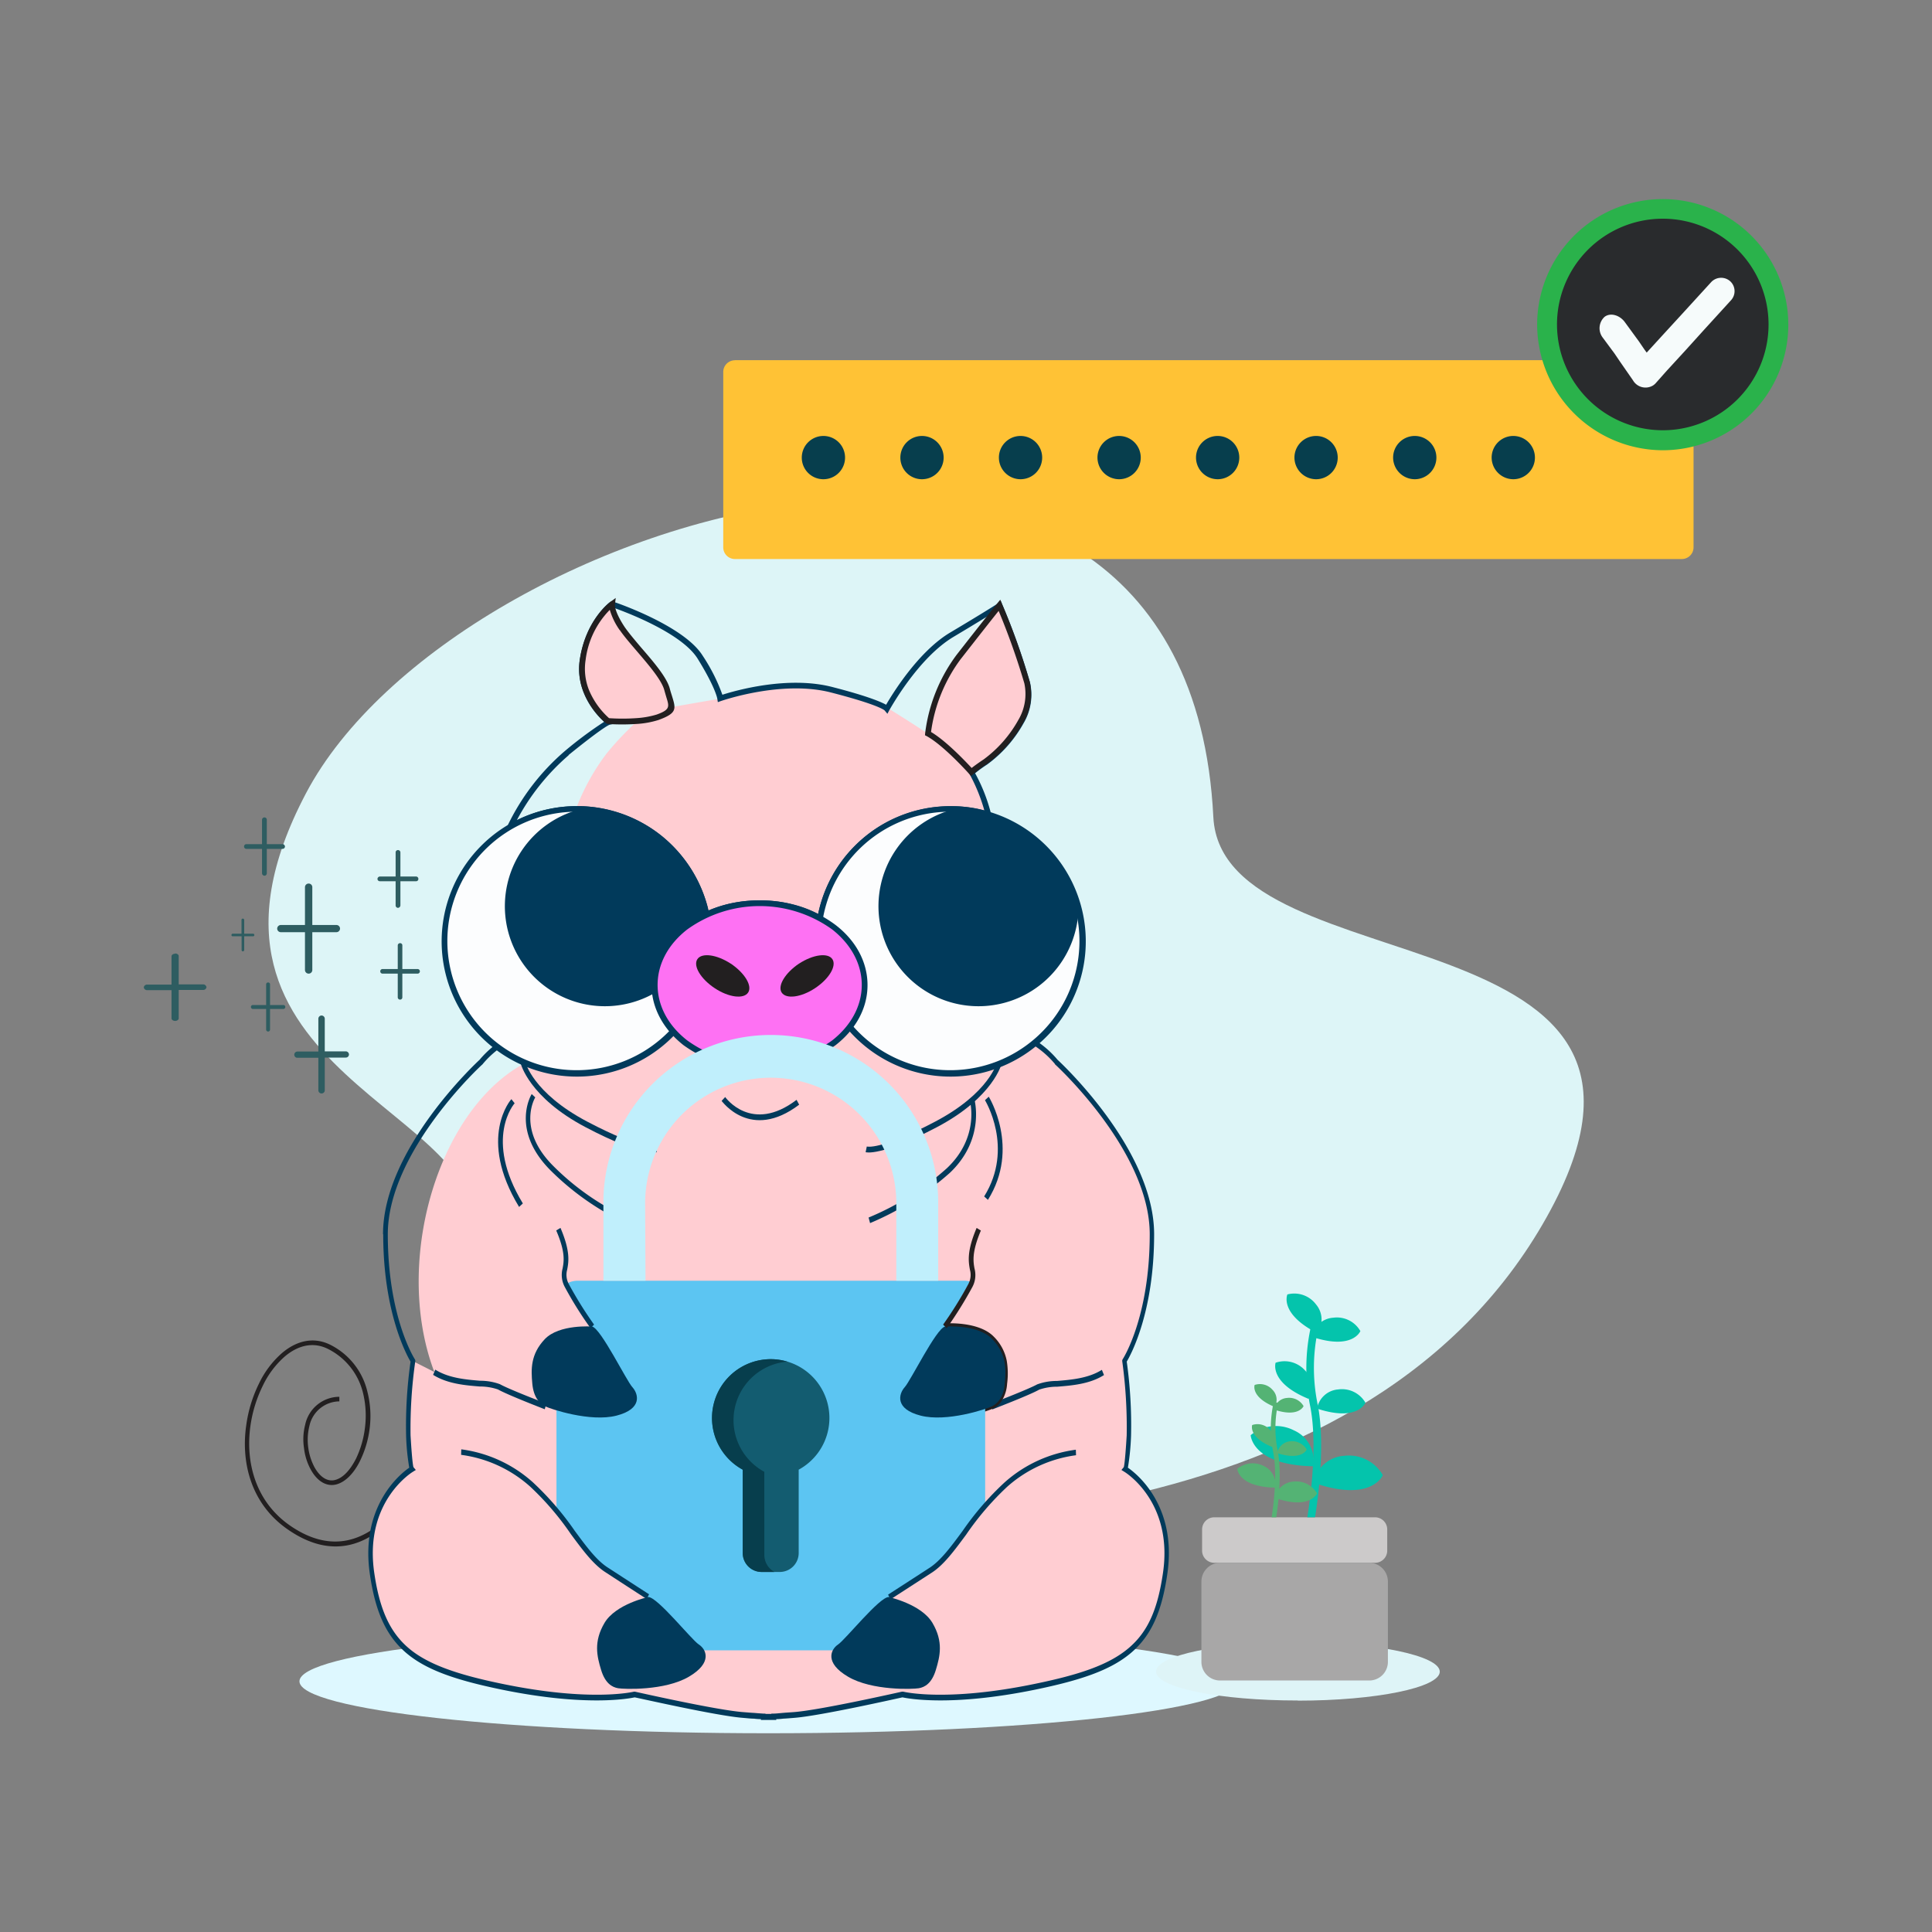 <svg id="Layer_1" data-name="Layer 1" xmlns="http://www.w3.org/2000/svg" viewBox="0 0 400 400"><rect x="0" y="0" width="400" height="400" fill="#808080" stroke="none"/><defs><style>.cls-1{fill:#ddf5f7;}.cls-1,.cls-10,.cls-11,.cls-12,.cls-13,.cls-14,.cls-15,.cls-16,.cls-17,.cls-18,.cls-19,.cls-2,.cls-20,.cls-21,.cls-22,.cls-23,.cls-3,.cls-5,.cls-7,.cls-8,.cls-9{fill-rule:evenodd;}.cls-2{fill:#def8ff;}.cls-3{fill:#ffc235;}.cls-10,.cls-4{fill:#221f20;}.cls-5{fill:#ffcdd2;}.cls-6,.cls-8{fill:#013a5b;}.cls-7{fill:#fcfdfe;}.cls-9{fill:#fe71f3;}.cls-11{fill:#2e5d61;}.cls-12{fill:#5cc5f2;}.cls-13{fill:#135c70;}.cls-14{fill:#c0effc;}.cls-15{fill:#073e4d;}.cls-16{fill:#2ab24b;}.cls-17{fill:#292b2d;}.cls-18{fill:#f6fbfb;}.cls-19{fill:#def4f7;}.cls-20{fill:#cccaca;}.cls-21{fill:#a8a7a7;}.cls-22{fill:#04c4ac;}.cls-23{fill:#54b374;}</style></defs><path class="cls-1" d="M63.34,164.26C32.39,223,104.72,229.67,97.4,256.62s-18.81,55.59,32.74,58.74,150.66,4.47,189.24-61.89-66.37-48.4-68.17-84.3c-5.42-108.53-157-63.55-187.87-4.91Z"/><path class="cls-2" d="M159.06,358.85c53.45,0,97.07-4.82,97.07-10.75s-43.62-10.78-97.07-10.78S62,342.17,62,348.1s43.59,10.75,97.08,10.75Z"/><path class="cls-3" d="M152.14,74.57H348.22A2.42,2.42,0,0,1,350.63,77v36.3a2.42,2.42,0,0,1-2.41,2.44H152.14a2.42,2.42,0,0,1-2.4-2.44V77a2.42,2.42,0,0,1,2.4-2.41Z"/><path class="cls-4" d="M88.62,302.89c0,.06-10.5,26.6-29,13.79-7.7-5.29-9.8-14-8.61-21.79a28,28,0,0,1,2.61-8.44,19.64,19.64,0,0,1,4.71-6.27c3-2.58,6.61-3.53,10.17-1.7a14.61,14.61,0,0,1,7.59,9.76,20.43,20.43,0,0,1,.44,7.53,21.17,21.17,0,0,1-2,6.71c-1.25,2.54-3,4.34-4.88,4.85-2.2.57-4.1-.85-5.32-3.09a12.12,12.12,0,0,1-1.39-4.44,12,12,0,0,1,.24-4.81,7.27,7.27,0,0,1,7.08-5.8l0,.95a6.41,6.41,0,0,0-6.2,5.09,11.77,11.77,0,0,0-.24,4.47,11.94,11.94,0,0,0,1.29,4.07c1.05,1.9,2.58,3.08,4.27,2.64s3.12-2.07,4.31-4.37a20.37,20.37,0,0,0,1.86-6.37,19.82,19.82,0,0,0-.37-7.19A13.84,13.84,0,0,0,68,279.33c-3.16-1.63-6.38-.78-9.12,1.59a18.79,18.79,0,0,0-4.48,6A27.49,27.49,0,0,0,51.88,295c-1.12,7.49.88,15.83,8.21,20.88C77.68,328,87.71,302.62,87.74,302.51Z"/><path class="cls-5" d="M85.47,281.87a91.68,91.68,0,0,0-.91,15.36c.37,6.5.74,6.94.74,6.94S74.83,310.45,77,325.7s8.44,19.72,27,23.55,27.39,1.56,27.39,1.56,16.71,3.8,22.4,4.27l4.24.31v.13l1.08-.06c.92.06,1.12.06,1.12.06l0-.13,4.23-.31c5.7-.47,22.41-4.27,22.41-4.27s8.81,2.24,27.38-1.56,24.78-8.3,27-23.55S233,304.17,233,304.17s.37-.44.74-6.94a96,96,0,0,0-.91-15.46s5.69-8.75,5.69-26.23-19.83-35.66-19.83-35.66c-15.08-18.17-59.52-2.92-59.52-2.92s-16.3-5.59-32.5-6c-.07.07-2.34,3.93-13.42,7.25-21.08,6.34-32.61,41.42-23.32,65.86-1.36-.71-2.85-1.46-4.41-2.24Z"/><path class="cls-6" d="M99.91,220.35c-.07,0-19.62,18-19.62,35.19s5.55,25.82,5.59,25.86l.1.2,0,.24A98.65,98.65,0,0,0,85,297.19c.37,6.27.61,6.58.61,6.58l.48.57-.61.38s-10.14,6.06-8,20.88c1.08,7.45,3.15,12.26,7.15,15.65s10.23,5.5,19.45,7.39c18.44,3.8,27.15,1.6,27.19,1.6h.17c.06,0,16.71,3.79,22.37,4.23.91.07,1.69.14,2.33.17.79.07,1.39.11,1.87.14l.47,0v.07l.58,0h.07l.57,0v-.07l.48,0c.47,0,1.08-.07,1.86-.14s1.43-.1,2.34-.17c5.66-.44,22.3-4.23,22.37-4.23H187s8.75,2.2,27.18-1.6c9.22-1.89,15.36-3.93,19.46-7.39s6.07-8.2,7.15-15.65c2.14-14.82-8-20.88-8-20.88l-.61-.38.48-.57s.23-.31.61-6.58a100,100,0,0,0-.92-15.35l0-.24.1-.2s5.59-8.58,5.59-25.86-19.56-35.15-19.62-35.19l0-.06c-14.88-17.9-58.91-2.78-59-2.75H159c-.14,0-44.17-15.15-59.05,2.75ZM79.3,255.54c0-17.6,19.46-35.63,20-36.13,14.85-17.8,57.21-3.94,59.82-3.06,2.61-.88,45-14.74,59.83,3.06.54.5,20,18.53,20,36.13,0,16.13-4.82,24.94-5.67,26.37a94.59,94.59,0,0,1,.89,15.35,50.21,50.21,0,0,1-.65,6.61c1.83,1.25,10.2,7.9,8.17,21.93-1.12,7.79-3.29,12.84-7.56,16.44s-10.47,5.66-19.83,7.59c-17.55,3.59-26.44,1.8-27.45,1.59-1.29.27-16.88,3.8-22.37,4.24-.88.07-1.66.14-2.34.17a11.21,11.21,0,0,1-1.42.1v.17h-.48l-1.12,0-1.08,0h-.51v-.17a11.08,11.08,0,0,1-1.42-.1c-.68,0-1.46-.1-2.34-.17-5.49-.44-21.08-4-22.37-4.24-1,.21-9.9,2-27.46-1.59-9.35-1.93-15.59-4-19.82-7.59s-6.44-8.65-7.56-16.44c-2-14,6.34-20.68,8.17-21.93a48.36,48.36,0,0,1-.65-6.61A94.92,94.92,0,0,1,85,281.91c-.84-1.43-5.66-10.24-5.66-26.37Z"/><path class="cls-6" d="M112.79,291.77s-7.66-2.95-9.69-4.1a11.52,11.52,0,0,0-3.77-.61c-2.88-.24-6.61-.51-9.66-2.41l.45-1.08c2.84,1.79,6.47,2.06,9.28,2.3a11.78,11.78,0,0,1,4.1.71c2,1.12,9.56,4,9.6,4Z"/><path class="cls-6" d="M205.15,290.62s7.63-2.92,9.59-4a11.85,11.85,0,0,1,4.11-.71c2.81-.24,6.44-.51,9.28-2.3l.44,1.08c-3,1.9-6.78,2.17-9.66,2.41a11.5,11.5,0,0,0-3.76.61c-2,1.15-9.66,4.06-9.69,4.1Z"/><path class="cls-6" d="M150.14,227.13s5.43,7.7,14.78.58l.54,1c-10.1,7.66-16-.78-16.06-.78Z"/><path class="cls-6" d="M110.82,227.2s-4,6.51,3.77,14.24a53.22,53.22,0,0,0,16.74,11.32l-.31,1.15a55.78,55.78,0,0,1-17-11.56c-8.44-8.44-4-15.79-3.93-15.83Z"/><path class="cls-6" d="M106.55,228.42s-6.5,7.25,1.7,20.74l-.78.72c-8.71-14.34-1.63-22.31-1.59-22.31Z"/><path class="cls-6" d="M207.39,220.18s-1.66,7-13.42,13.19-14.71,5.18-14.75,5.18l.24-1.18s2.68.88,14.1-5.12,12.88-12.41,12.88-12.41Z"/><path class="cls-6" d="M201.73,227.57s2.34,8.24-5.08,15.26a59.53,59.53,0,0,1-16.51,10.4l-.31-1.15a56.81,56.81,0,0,0,16.2-10.2c6.88-6.48,4.78-13.93,4.78-13.93Z"/><path class="cls-6" d="M204.71,227.06s6.58,10.58-.17,21.36l-.78-.71c6.27-10.07.17-19.9.17-19.93Z"/><path class="cls-5" d="M119.2,167.51h1.08a27.4,27.4,0,0,1,25.66,20.68c.1.37.17.78.27,1.18A26.49,26.49,0,0,1,157.29,187a26.06,26.06,0,0,1,12.51,3.09,27.38,27.38,0,0,1,26.95-22.58h.88a28.46,28.46,0,0,1,7,1.15,36.23,36.23,0,0,0-3.49-8.84,27.29,27.29,0,0,1,2.91-2.1c1.9-1.26,10.65-9,8.65-16.37a148.19,148.19,0,0,0-5.73-16s-2.82,3.46-8.41,10.65a33.68,33.68,0,0,0-6.4,15.93s-3.77-2.51-8.41-5.36l-.1.17s-1-1.22-11.42-3.9-23.12,1.8-23.12,1.8L139,146.4c.1-.82-.41-1.87-.85-3.6-.88-3.49-7-9.18-9.29-12.67s-2.13-5-2.13-5-4.81,3.49-6.07,11.45c-1.09,7,4,11.73,5.22,12.78a44.58,44.58,0,0,0,6,0,62,62,0,0,0-6.34,6.71,45.87,45.87,0,0,0-6.33,11.52Z"/><path class="cls-6" d="M117.74,156.36A46.67,46.67,0,0,0,107,169.82a28.13,28.13,0,0,1,12.44-2.92,2.44,2.44,0,0,1,.44,0h.44a28,28,0,0,1,16.64,6.13,28.26,28.26,0,0,1,9.6,15v0c0,.17.06.34.1.48a24.88,24.88,0,0,1,4.78-1.5,28.42,28.42,0,0,1,5.89-.6,27.37,27.37,0,0,1,6.72.81,23.35,23.35,0,0,1,5.35,2,28,28,0,0,1,27.39-22.3,2.5,2.5,0,0,1,.44,0h.44a25.1,25.1,0,0,1,3.62.33,20.73,20.73,0,0,1,2.51.55,36.06,36.06,0,0,0-3.15-7.7l-.27-.4.37-.34a27.84,27.84,0,0,1,3-2.17,25.57,25.57,0,0,0,7.15-8.14,10.54,10.54,0,0,0,1.25-7.59,148.76,148.76,0,0,0-5.42-15.29c-1.12.72-3.83,2.41-9.29,5.67C190,136.26,184.17,147,184.14,147l-.41.78-.57-.68s-.89-1.09-11.12-3.73-22.71,1.76-22.75,1.76l-.67.24-.11-.71s-.33-2.24-4.06-8.27c-3.39-5.49-15.59-9.93-17.66-10.65-1,.78-4.54,4.17-5.56,10.85C120,144.23,126.45,149,126.48,149l1,.78-1.25.27s-.89.1-8.51,6.27ZM105.06,171A47.35,47.35,0,0,1,117,155.45a81.25,81.25,0,0,1,8.07-6c-1.73-1.59-6.07-6.3-5-13,1.26-8.2,6.27-11.83,6.27-11.83l.28-.17.27.1c.06,0,14.67,4.88,18.6,11.22a36.93,36.93,0,0,1,4.07,8.07c2.64-.85,13.56-4,22.81-1.59,7.12,1.83,10,3.05,11.09,3.66,1.32-2.27,6.71-11.09,13.35-15,7.46-4.44,9.83-6,9.83-6l.61-.41.27.68a142.33,142.33,0,0,1,5.73,16.1,11.57,11.57,0,0,1-1.32,8.44,26.5,26.5,0,0,1-7.56,8.57,25.68,25.68,0,0,0-2.48,1.8,35.1,35.1,0,0,1,3.33,8.54l.27,1-1-.31a23.43,23.43,0,0,0-3.39-.78,24.29,24.29,0,0,0-3.46-.34h-.84a26.77,26.77,0,0,0-26.37,22.1l-.14.82-.71-.41a23.29,23.29,0,0,0-5.83-2.24,26.06,26.06,0,0,0-6.41-.78,26.76,26.76,0,0,0-5.62.58,24.05,24.05,0,0,0-5.22,1.73l-.68.3-.17-.71c0-.2-.07-.37-.1-.61a5.36,5.36,0,0,1-.14-.58h0a26.72,26.72,0,0,0-25.08-20.2h-.85a26.54,26.54,0,0,0-13.49,3.63Z"/><path class="cls-5" d="M128.82,130.13c-2.37-3.49-2.13-5-2.13-5s-4.81,3.49-6.07,11.45c-1.09,7,4,11.73,5.22,12.78,4.2.27,8.27-.1,10.27-.81,4-1.46,2.91-2.24,2-5.7s-7-9.18-9.29-12.67Z"/><path class="cls-4" d="M128.31,130.47a14.18,14.18,0,0,1-2.06-4.21,17.9,17.9,0,0,0-5,10.34A11.85,11.85,0,0,0,122,143a16.27,16.27,0,0,0,4.1,5.69,41,41,0,0,0,5.56,0,18.51,18.51,0,0,0,4.27-.74h0c2.81-1,2.64-1.63,2.06-3.5-.13-.44-.27-.91-.44-1.52-.54-2.1-3.22-5.22-5.66-8.07-1.39-1.62-2.71-3.15-3.56-4.4Zm-1-5.29s-.17,1.32,2,4.61c.81,1.18,2.1,2.71,3.45,4.3,2.55,2.95,5.33,6.17,5.93,8.54.14.55.31,1.05.45,1.5.81,2.64,1.08,3.52-2.82,4.94h0a18.64,18.64,0,0,1-4.57.82,45.08,45.08,0,0,1-5.93,0l-.34-.14a16.52,16.52,0,0,1-4.58-6.27,12.83,12.83,0,0,1-.85-7c1.26-8.2,6.27-11.83,6.27-11.83l1.16-.85Z"/><path class="cls-5" d="M198.54,136a33.68,33.68,0,0,0-6.4,15.93c3.69,2,9,7.93,9,7.93a27.29,27.29,0,0,1,2.91-2.1c1.9-1.26,10.65-9,8.65-16.37a148.19,148.19,0,0,0-5.73-16s-2.82,3.46-8.41,10.65Z"/><path class="cls-4" d="M199,136.33a32.55,32.55,0,0,0-6.24,15.22c3.15,1.86,7.15,6.1,8.41,7.45.47-.37,1.32-1,2.51-1.79a25.57,25.57,0,0,0,7.15-8.14,10.54,10.54,0,0,0,1.25-7.59,147.83,147.83,0,0,0-5.32-15c-1.09,1.35-3.66,4.61-7.76,9.86Zm-7.46,15.49a34.11,34.11,0,0,1,6.51-16.24c5.52-7.08,8.4-10.64,8.4-10.64l.65-.78.37.92a142.33,142.33,0,0,1,5.73,16.1,11.57,11.57,0,0,1-1.32,8.44,26.5,26.5,0,0,1-7.56,8.57,27.08,27.08,0,0,0-2.81,2.1l-.48.38-.37-.44s-5.22-5.87-8.81-7.83l-.34-.17Z"/><path class="cls-4" d="M195.59,274s7-.54,10.17,2.75a9.62,9.62,0,0,1,2.68,5,16.14,16.14,0,0,1,.07,4.75,7.48,7.48,0,0,1-1.15,3.59,4.27,4.27,0,0,1-1.87,1.59,36.05,36.05,0,0,1-8.27,2.14,18.33,18.33,0,0,1-6.71-.17,6.85,6.85,0,0,1-4-2.27,3.56,3.56,0,0,1-.57-1.25,3.73,3.73,0,0,1,0-1.33,4.42,4.42,0,0,1,1.09-2.13,37.66,37.66,0,0,0,2.47-4.07c2.07-3.63,4.65-8.2,6-8.57Zm9.56,3.66c-2.71-2.81-8.84-2.51-9.45-2.47-1,.37-3.46,4.68-5.39,8.1a35.16,35.16,0,0,1-2.65,4.3,3.28,3.28,0,0,0-.78,1.49,1.93,1.93,0,0,0,0,.75,2.09,2.09,0,0,0,.34.78,6,6,0,0,0,3.45,1.86,17.2,17.2,0,0,0,6.38.17,34.18,34.18,0,0,0,8.06-2.06,3.32,3.32,0,0,0,1.46-1.26,6,6,0,0,0,.92-2.95,13.68,13.68,0,0,0,0-4.33,8.68,8.68,0,0,0-2.34-4.38Z"/><path class="cls-6" d="M107.81,220.18s1.66,7,13.42,13.19,14.71,5.18,14.74,5.18l-.23-1.18s-2.68.88-14.1-5.12-12.88-12.41-12.88-12.41Z"/><path class="cls-7" d="M119.4,222.22a27.36,27.36,0,1,0-27.35-27.36,27.43,27.43,0,0,0,27.35,27.36Z"/><path class="cls-6" d="M119.4,166.9a28,28,0,1,1-19.76,8.2,27.86,27.86,0,0,1,19.76-8.2Zm18.91,9a26.76,26.76,0,1,0,7.83,18.91A26.6,26.6,0,0,0,138.31,176Z"/><path class="cls-8" d="M120.28,167.51a27.4,27.4,0,0,1,25.66,20.68,20.71,20.71,0,1,1-25.66-20.68Z"/><path class="cls-7" d="M196.75,222.22a27.36,27.36,0,1,0-27.36-27.36,27.44,27.44,0,0,0,27.36,27.36Z"/><path class="cls-6" d="M196.75,166.9A28,28,0,1,1,177,175.1a27.88,27.88,0,0,1,19.76-8.2Zm18.91,9a26.76,26.76,0,1,0,7.83,18.91A26.64,26.64,0,0,0,215.66,176Z"/><path class="cls-8" d="M197.63,167.51a27.41,27.41,0,0,1,25.66,20.68,20.71,20.71,0,1,1-25.66-20.68Z"/><path class="cls-9" d="M157.29,220.86c12,0,21.73-7.59,21.73-16.91S169.26,187,157.29,187s-21.76,7.63-21.76,16.95,9.76,16.91,21.76,16.91Z"/><path class="cls-6" d="M157.29,186.43A25.61,25.61,0,0,1,173,191.51c4.1,3.15,6.61,7.56,6.61,12.44s-2.51,9.25-6.61,12.44a26.94,26.94,0,0,1-31.49,0c-4.06-3.19-6.61-7.6-6.61-12.44s2.55-9.29,6.61-12.44a25.74,25.74,0,0,1,15.76-5.08Zm15,6a25.67,25.67,0,0,0-30,0c-3.8,2.95-6.14,7-6.14,11.49s2.34,8.54,6.14,11.49a25.67,25.67,0,0,0,30,0c3.76-2.95,6.13-7,6.13-11.49s-2.37-8.54-6.13-11.49Z"/><path class="cls-10" d="M165.43,199.51c2.91-1.9,6-2.31,6.91-.92s-.68,4.07-3.59,6-6,2.3-6.91.91.71-4.06,3.59-6Z"/><path class="cls-10" d="M151.29,199.51c-2.91-1.9-6-2.31-6.91-.92s.68,4.07,3.59,6,6,2.3,6.92.91-.71-4.06-3.6-6Z"/><path class="cls-11" d="M66.59,210.25h0a.68.68,0,0,1,.65.65v6.77h4.34a.67.67,0,0,1,.67.65h0a.65.65,0,0,1-.67.64H67.24v6.78a.65.65,0,0,1-.65.65h0a.66.66,0,0,1-.68-.65V219H61.58a.62.62,0,0,1-.65-.64h0a.65.65,0,0,1,.65-.65h4.33V210.9a.68.68,0,0,1,.68-.65Z"/><path class="cls-11" d="M82.83,195.27h0a.45.45,0,0,1,.47.44v4.92h3.15a.47.47,0,0,1,.48.47h0a.47.47,0,0,1-.48.48H83.3v4.91a.46.46,0,0,1-.47.47h0a.48.48,0,0,1-.48-.47v-4.91H79.2a.47.47,0,0,1-.47-.48h0a.46.46,0,0,1,.47-.47h3.15v-4.92a.48.48,0,0,1,.48-.44Z"/><path class="cls-11" d="M63.92,182.93h0a.75.75,0,0,1,.74.75v7.83h5a.75.75,0,0,1,.74.75h0a.75.75,0,0,1-.74.74h-5v7.83a.75.75,0,0,1-.74.75h0a.76.76,0,0,1-.78-.75V193h-5a.75.75,0,0,1-.75-.74h0a.76.76,0,0,1,.75-.75h5v-7.83a.76.76,0,0,1,.78-.75Z"/><path class="cls-11" d="M55.51,203.41h0a.38.38,0,0,1,.4.4v4.27h2.75a.39.39,0,0,1,.41.41h0a.42.42,0,0,1-.41.41H55.91v4.27a.4.4,0,0,1-.4.4h0a.41.41,0,0,1-.41-.4V208.9H52.36a.42.42,0,0,1-.41-.41h0a.39.39,0,0,1,.41-.41H55.1v-4.27a.39.39,0,0,1,.41-.4Z"/><path class="cls-11" d="M82.39,176h0a.49.49,0,0,1,.51.47v5h3.25a.49.49,0,0,1,.47.51h0a.46.46,0,0,1-.47.47H82.9v5a.53.53,0,0,1-.51.51h0a.5.5,0,0,1-.48-.51v-5H78.66a.49.49,0,0,1-.51-.47h0a.53.53,0,0,1,.51-.51h3.25v-5a.47.47,0,0,1,.48-.47Z"/><path class="cls-11" d="M50.29,190.19h0a.28.28,0,0,1,.27.27v2.85h1.83a.28.28,0,0,1,.27.27h0a.26.26,0,0,1-.27.27H50.56v2.85a.29.29,0,0,1-.27.27h0a.27.27,0,0,1-.27-.27v-2.85H48.19a.25.25,0,0,1-.27-.27h0a.26.26,0,0,1,.27-.27H50v-2.85a.26.26,0,0,1,.27-.27Z"/><path class="cls-11" d="M54.76,169.24h0a.47.47,0,0,1,.48.47v5.06h3.25a.52.52,0,0,1,.51.5h0a.5.5,0,0,1-.51.48H55.24v5.05a.5.5,0,0,1-.48.51h0a.53.53,0,0,1-.51-.51v-5.05H51a.47.47,0,0,1-.47-.48h0a.48.48,0,0,1,.47-.5h3.25v-5.06a.49.49,0,0,1,.51-.47Z"/><path class="cls-11" d="M36.26,197.41h0c.4,0,.74.23.74.54v5.86h5a.69.69,0,0,1,.75.58h0a.69.69,0,0,1-.75.57H37v5.87c0,.3-.34.54-.74.54h0c-.41,0-.75-.24-.75-.54V205h-5a.68.68,0,0,1-.74-.57h0a.68.68,0,0,1,.74-.58h5V198c0-.31.34-.54.75-.54Z"/><path class="cls-12" d="M119.5,265.16h80.13a4.73,4.73,0,0,1,1.22.17c-1.73,3-6.41,11.19-6.51,12.91-.07,1.33,5.52.14,9.63-1.05v34.95c-2.38,3.29-6,8.13-7.73,10.17-2.82,3.25-12.91,7.69-15.7,12.67-1,1.73,1.39,4.21,4.92,6.71H133.23c3.52-2.5,5.93-5,5-6.71-2.82-5-12.88-9.42-15.7-12.67-1.69-1.93-4.94-6.37-7.32-9.59V277.57c4.17,1.08,9.49,2.17,9,.57-.65-2.2-5.53-10.13-6.89-12.37a4.58,4.58,0,0,1,2.24-.61Z"/><path class="cls-13" d="M159.56,281.4a12.18,12.18,0,0,1,5.8,22.88v17.25a3.92,3.92,0,0,1-3.9,3.93h-3.79a3.92,3.92,0,0,1-3.9-3.93V304.28a12.18,12.18,0,0,1,5.79-22.88Z"/><path class="cls-14" d="M133.57,249.13a26,26,0,1,1,52,0v14.74c0,.44,0,.85,0,1.29h8.67V248.35a34.66,34.66,0,0,0-69.31,0v16.81h8.71c0-.44,0-.85,0-1.29Z"/><path class="cls-8" d="M122.62,274.65s-6.85-.54-9.83,2.61-2.85,6.27-2.58,9.22,1.6,4.17,2.72,4.71,9.28,3.29,14.71,1.9,4.54-4.51,3.28-5.9-6.44-12-8.3-12.54Z"/><path class="cls-8" d="M134.21,330.65s-6.74,1.45-9.05,5.35-1.56,6.92-.71,9.73,2.3,3.59,3.52,3.8,9.67.54,14.65-2.38,3.59-5.69,2.06-6.68-8.57-9.86-10.47-9.82Z"/><path class="cls-8" d="M184,330.65s6.74,1.45,9.05,5.35,1.56,6.92.71,9.73-2.31,3.59-3.53,3.8-9.66.54-14.64-2.38-3.56-5.69-2.07-6.68,8.58-9.86,10.48-9.82Z"/><path class="cls-8" d="M195.63,274.65s6.84-.54,9.83,2.61,2.84,6.27,2.57,9.22-1.59,4.17-2.71,4.71-9.29,3.29-14.71,1.9-4.54-4.51-3.29-5.9,6.44-12,8.31-12.54Z"/><path class="cls-4" d="M195.26,274.25a79.23,79.23,0,0,0,5.21-8.38,4,4,0,0,0,.34-3c-.3-1.66-.67-3.8,1.39-8.64l.88.54c-1.89,4.47-1.59,6.37-1.32,7.86a5.25,5.25,0,0,1-.44,3.83A83.5,83.5,0,0,1,196,275Z"/><path class="cls-6" d="M122.28,275a76.56,76.56,0,0,1-5.35-8.55,5.26,5.26,0,0,1-.45-3.83c.28-1.49.61-3.39-1.32-7.86l.88-.54c2.07,4.84,1.7,7,1.39,8.64a4,4,0,0,0,.34,3,80.41,80.41,0,0,0,5.22,8.38Z"/><path class="cls-6" d="M95.5,300.07a27.53,27.53,0,0,1,14.82,6.82,60.85,60.85,0,0,1,8.64,10c2.37,3.22,4.47,6.07,6.78,7.59,4.81,3.12,8.61,5.59,8.64,5.59l-.47,1s-3.83-2.47-8.61-5.59c-2.51-1.63-4.65-4.54-7.09-7.83a58.54,58.54,0,0,0-8.44-9.86,26.61,26.61,0,0,0-14.3-6.58Z"/><path class="cls-6" d="M222.78,301.29a26.65,26.65,0,0,0-14.31,6.58,59.48,59.48,0,0,0-8.44,9.86c-2.44,3.29-4.57,6.2-7.05,7.83l-8.64,5.59-.47-1s3.83-2.47,8.64-5.59c2.3-1.52,4.41-4.37,6.78-7.59a60.38,60.38,0,0,1,8.64-10,27.55,27.55,0,0,1,14.81-6.82Z"/><path class="cls-15" d="M158.24,304.72A12.16,12.16,0,0,1,163,281.91a11.48,11.48,0,0,0-3.43-.51,12.18,12.18,0,0,0-5.79,22.88v17.25a3.92,3.92,0,0,0,3.9,3.93h2.67a4,4,0,0,1-2.1-3.49Z"/><path class="cls-15" d="M170.51,99.22A4.48,4.48,0,1,0,166,94.74a4.47,4.47,0,0,0,4.51,4.48Z"/><path class="cls-15" d="M190.92,99.22a4.48,4.48,0,1,0-4.51-4.48,4.47,4.47,0,0,0,4.51,4.48Z"/><path class="cls-15" d="M211.32,99.22a4.48,4.48,0,1,0-4.51-4.48,4.49,4.49,0,0,0,4.51,4.48Z"/><path class="cls-15" d="M231.73,99.22a4.48,4.48,0,1,0-4.51-4.48,4.49,4.49,0,0,0,4.51,4.48Z"/><path class="cls-15" d="M252.1,99.22a4.48,4.48,0,1,0-4.48-4.48,4.5,4.5,0,0,0,4.48,4.48Z"/><path class="cls-15" d="M272.5,99.22A4.48,4.48,0,1,0,268,94.74a4.5,4.5,0,0,0,4.47,4.48Z"/><path class="cls-15" d="M292.9,99.22a4.48,4.48,0,1,0-4.47-4.48,4.5,4.5,0,0,0,4.47,4.48Z"/><path class="cls-15" d="M313.31,99.22a4.48,4.48,0,1,0-4.48-4.48,4.5,4.5,0,0,0,4.48,4.48Z"/><path class="cls-16" d="M344.25,93.22a26,26,0,1,0-26-26,26.09,26.09,0,0,0,26,26Z"/><path class="cls-17" d="M344.25,89.08a21.9,21.9,0,1,0-21.89-21.89,21.93,21.93,0,0,0,21.89,21.89Z"/><path class="cls-18" d="M348.15,65.12l-3.79,4.13L340.93,73l-.47-.64-1.15-1.69-2.92-4c-1.05-1.42-2.95-2-4.17-1.08a3.19,3.19,0,0,0-.47,4.2l2.51,3.39,1.15,1.7,2.68,3.86a3,3,0,0,0,4.13,1.08,2.83,2.83,0,0,0,.65-.57l2.23-2.51,3.83-4.17,3.77-4.17,5.69-6.24a2.78,2.78,0,0,0-.17-3.93,2.82,2.82,0,0,0-3.93.17Z"/><path class="cls-19" d="M268.71,352.1c16.16,0,29.38-2.71,29.38-6S284.87,340,268.71,340s-29.36,2.71-29.36,6.07,13.19,6,29.36,6Z"/><path class="cls-20" d="M251.38,314.14H284.7a2.52,2.52,0,0,1,2.51,2.51v4.4a2.52,2.52,0,0,1-2.51,2.51H251.38a2.52,2.52,0,0,1-2.5-2.51v-4.4a2.52,2.52,0,0,1,2.5-2.51Z"/><path class="cls-21" d="M252.61,347.93h30.87a3.86,3.86,0,0,0,3.87-3.86V327.43a3.89,3.89,0,0,0-3.87-3.87H252.61a3.89,3.89,0,0,0-3.87,3.87v16.64a3.86,3.86,0,0,0,3.87,3.86Z"/><path class="cls-22" d="M272,307a6.79,6.79,0,0,1,6.3-5.59,8.11,8.11,0,0,1,8,4S284,311.16,272,307Z"/><path class="cls-22" d="M271.89,303.56a6.86,6.86,0,0,0-4-7.42,8.16,8.16,0,0,0-8.95,1s.23,6.17,12.91,6.44Z"/><path class="cls-22" d="M272.67,291.67a4.81,4.81,0,0,1,4.37-4,5.61,5.61,0,0,1,5.66,2.75s-1.59,4-10,1.22Z"/><path class="cls-22" d="M270.67,314.14c.41-2.58,2.24-14.51.61-22.91a39.47,39.47,0,0,1,.24-17.05l1.52.4a37.36,37.36,0,0,0-.2,16.34c1.63,8.37-.07,20.13-.58,23.22Z"/><path class="cls-22" d="M270.94,289.63a4.8,4.8,0,0,0-.74-5.89,5.68,5.68,0,0,0-6.1-1.6s-1.39,4.11,6.84,7.49Z"/><path class="cls-22" d="M271.62,276.82a4.78,4.78,0,0,1,4.41-4,5.59,5.59,0,0,1,5.62,2.77s-1.59,4-10,1.19Z"/><path class="cls-23" d="M264,310.14a4.08,4.08,0,0,1,3.79-3.39,4.94,4.94,0,0,1,4.88,2.44s-1.42,3.46-8.67.95Z"/><path class="cls-23" d="M264,308a4.14,4.14,0,0,0-2.41-4.51,5,5,0,0,0-5.42.61s.13,3.73,7.83,3.9Z"/><path class="cls-23" d="M264.43,300.85a3,3,0,0,1,2.65-2.44,3.54,3.54,0,0,1,3.46,1.7s-1,2.4-6.11.74Z"/><path class="cls-23" d="M263.28,314.14c.31-2,1.26-8.78.31-13.56a24.67,24.67,0,0,1,.13-10.34l.92.24a23.56,23.56,0,0,0-.1,9.9c.91,4.84.06,11.52-.31,13.76Z"/><path class="cls-23" d="M263.38,299.6a2.9,2.9,0,0,0-.44-3.56,3.42,3.42,0,0,0-3.69-1s-.85,2.47,4.13,4.54Z"/><path class="cls-23" d="M263.89,291.29a2.89,2.89,0,0,0-.44-3.55,3.44,3.44,0,0,0-3.69-1s-.88,2.48,4.13,4.54Z"/><path class="cls-23" d="M263.79,291.84a2.91,2.91,0,0,1,2.68-2.41,3.45,3.45,0,0,1,3.42,1.69s-1,2.45-6.1.72Z"/><path class="cls-22" d="M272.7,276a4.8,4.8,0,0,0-.23-5.93,5.62,5.62,0,0,0-5.93-2.07s-1.77,3.93,6.16,8Z"/></svg>